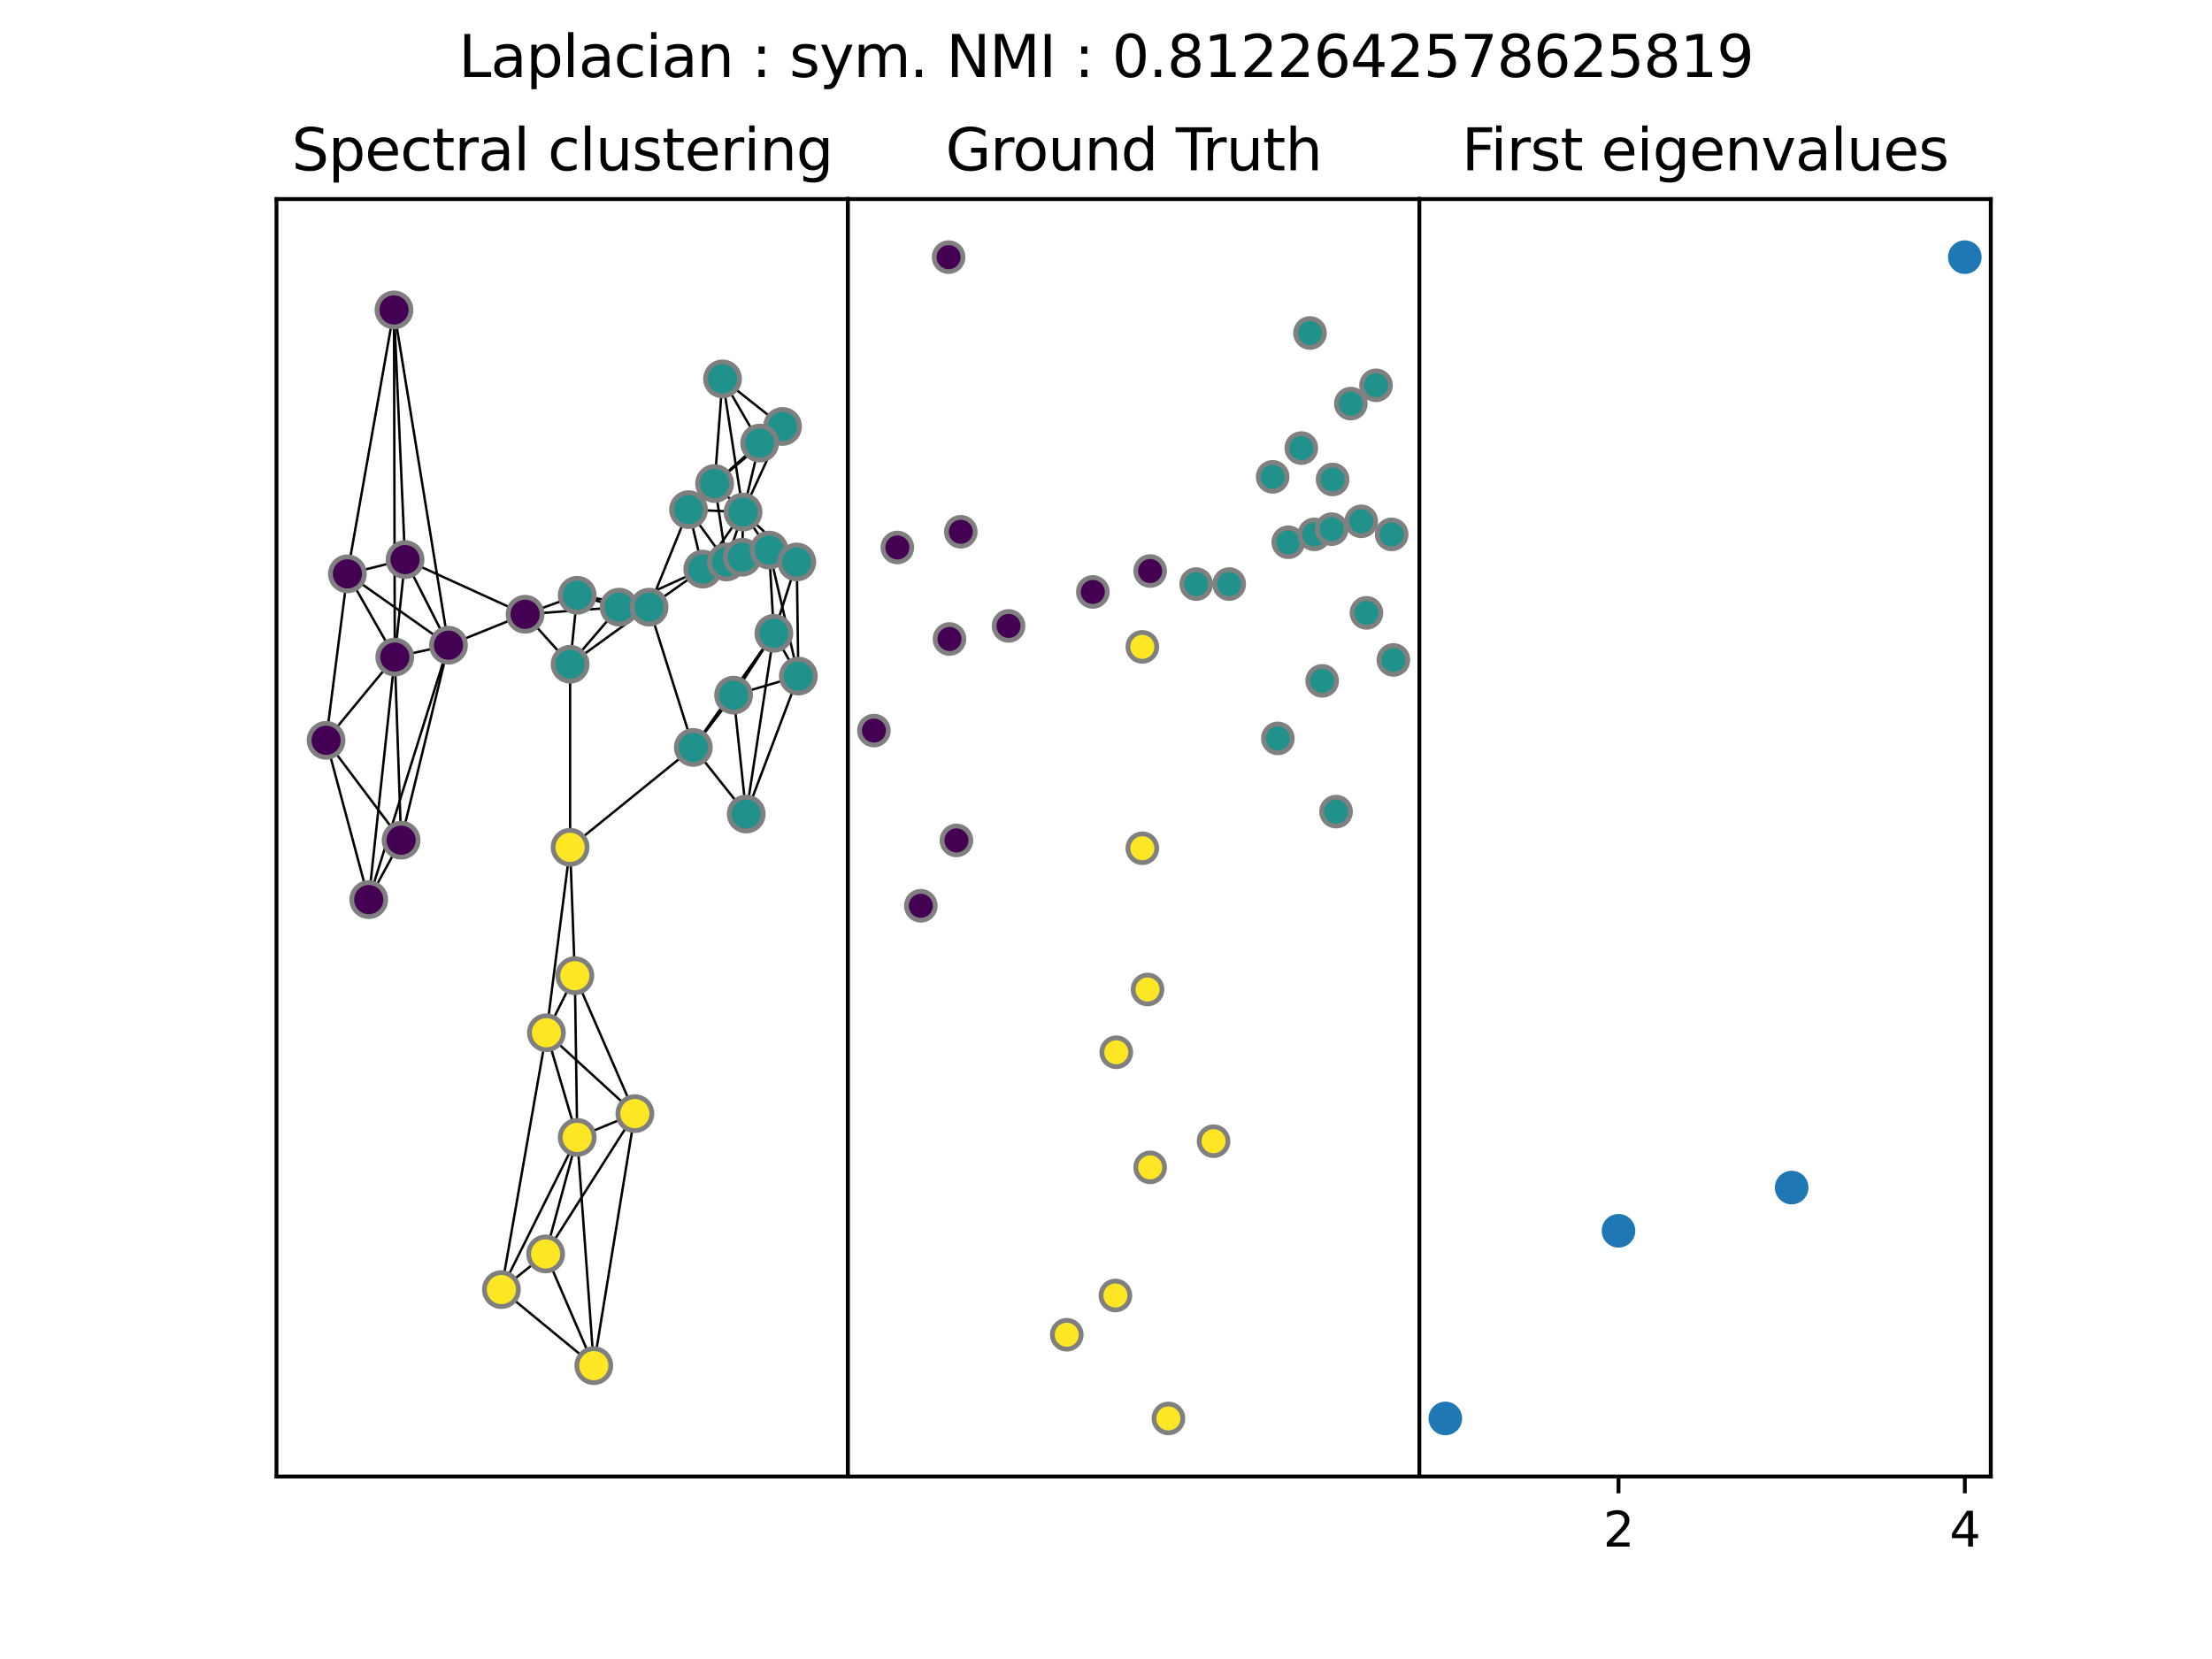 <?xml version="1.0" encoding="utf-8" standalone="no"?>
<!DOCTYPE svg PUBLIC "-//W3C//DTD SVG 1.1//EN"
  "http://www.w3.org/Graphics/SVG/1.1/DTD/svg11.dtd">
<svg xmlns:xlink="http://www.w3.org/1999/xlink" width="460.8pt" height="345.6pt" viewBox="0 0 460.8 345.6" xmlns="http://www.w3.org/2000/svg" version="1.1">
 <defs>
  <style type="text/css">*{stroke-linejoin: round; stroke-linecap: butt}</style>
 </defs>
 <g id="figure_1">
  <g id="patch_1">
   <path d="M 0 345.6 
L 460.8 345.6 
L 460.8 0 
L 0 0 
z
" style="fill: #ffffff"/>
  </g>
  <g id="axes_1">
   <g id="patch_2">
    <path d="M 57.6 307.584 
L 176.64 307.584 
L 176.64 41.472 
L 57.6 41.472 
z
" style="fill: #ffffff"/>
   </g>
   <g id="LineCollection_1">
    <path d="M 82.078 64.564 
L 72.372 119.546 
" clip-path="url(#pbd0b1076ad)" style="fill: none; stroke: #000000; stroke-width: 0.5"/>
    <path d="M 82.078 64.564 
L 93.43 134.406 
" clip-path="url(#pbd0b1076ad)" style="fill: none; stroke: #000000; stroke-width: 0.5"/>
    <path d="M 82.078 64.564 
L 84.381 116.574 
" clip-path="url(#pbd0b1076ad)" style="fill: none; stroke: #000000; stroke-width: 0.5"/>
    <path d="M 82.078 64.564 
L 82.243 136.883 
" clip-path="url(#pbd0b1076ad)" style="fill: none; stroke: #000000; stroke-width: 0.5"/>
    <path d="M 72.372 119.546 
L 93.43 134.406 
" clip-path="url(#pbd0b1076ad)" style="fill: none; stroke: #000000; stroke-width: 0.5"/>
    <path d="M 72.372 119.546 
L 84.381 116.574 
" clip-path="url(#pbd0b1076ad)" style="fill: none; stroke: #000000; stroke-width: 0.5"/>
    <path d="M 72.372 119.546 
L 67.93 154.219 
" clip-path="url(#pbd0b1076ad)" style="fill: none; stroke: #000000; stroke-width: 0.5"/>
    <path d="M 72.372 119.546 
L 82.243 136.883 
" clip-path="url(#pbd0b1076ad)" style="fill: none; stroke: #000000; stroke-width: 0.5"/>
    <path d="M 76.814 187.407 
L 93.43 134.406 
" clip-path="url(#pbd0b1076ad)" style="fill: none; stroke: #000000; stroke-width: 0.5"/>
    <path d="M 76.814 187.407 
L 83.559 175.023 
" clip-path="url(#pbd0b1076ad)" style="fill: none; stroke: #000000; stroke-width: 0.5"/>
    <path d="M 76.814 187.407 
L 67.93 154.219 
" clip-path="url(#pbd0b1076ad)" style="fill: none; stroke: #000000; stroke-width: 0.5"/>
    <path d="M 76.814 187.407 
L 82.243 136.883 
" clip-path="url(#pbd0b1076ad)" style="fill: none; stroke: #000000; stroke-width: 0.5"/>
    <path d="M 93.43 134.406 
L 84.381 116.574 
" clip-path="url(#pbd0b1076ad)" style="fill: none; stroke: #000000; stroke-width: 0.5"/>
    <path d="M 93.43 134.406 
L 83.559 175.023 
" clip-path="url(#pbd0b1076ad)" style="fill: none; stroke: #000000; stroke-width: 0.5"/>
    <path d="M 93.43 134.406 
L 82.243 136.883 
" clip-path="url(#pbd0b1076ad)" style="fill: none; stroke: #000000; stroke-width: 0.5"/>
    <path d="M 93.43 134.406 
L 109.388 127.967 
" clip-path="url(#pbd0b1076ad)" style="fill: none; stroke: #000000; stroke-width: 0.5"/>
    <path d="M 84.381 116.574 
L 82.243 136.883 
" clip-path="url(#pbd0b1076ad)" style="fill: none; stroke: #000000; stroke-width: 0.5"/>
    <path d="M 84.381 116.574 
L 109.388 127.967 
" clip-path="url(#pbd0b1076ad)" style="fill: none; stroke: #000000; stroke-width: 0.5"/>
    <path d="M 83.559 175.023 
L 67.93 154.219 
" clip-path="url(#pbd0b1076ad)" style="fill: none; stroke: #000000; stroke-width: 0.5"/>
    <path d="M 83.559 175.023 
L 82.243 136.883 
" clip-path="url(#pbd0b1076ad)" style="fill: none; stroke: #000000; stroke-width: 0.5"/>
    <path d="M 67.93 154.219 
L 82.243 136.883 
" clip-path="url(#pbd0b1076ad)" style="fill: none; stroke: #000000; stroke-width: 0.5"/>
    <path d="M 109.388 127.967 
L 120.246 124.004 
" clip-path="url(#pbd0b1076ad)" style="fill: none; stroke: #000000; stroke-width: 0.5"/>
    <path d="M 109.388 127.967 
L 128.965 126.481 
" clip-path="url(#pbd0b1076ad)" style="fill: none; stroke: #000000; stroke-width: 0.5"/>
    <path d="M 109.388 127.967 
L 118.765 138.369 
" clip-path="url(#pbd0b1076ad)" style="fill: none; stroke: #000000; stroke-width: 0.5"/>
    <path d="M 120.246 124.004 
L 128.965 126.481 
" clip-path="url(#pbd0b1076ad)" style="fill: none; stroke: #000000; stroke-width: 0.5"/>
    <path d="M 120.246 124.004 
L 135.217 126.481 
" clip-path="url(#pbd0b1076ad)" style="fill: none; stroke: #000000; stroke-width: 0.5"/>
    <path d="M 120.246 124.004 
L 118.765 138.369 
" clip-path="url(#pbd0b1076ad)" style="fill: none; stroke: #000000; stroke-width: 0.5"/>
    <path d="M 128.965 126.481 
L 135.217 126.481 
" clip-path="url(#pbd0b1076ad)" style="fill: none; stroke: #000000; stroke-width: 0.5"/>
    <path d="M 128.965 126.481 
L 146.404 118.556 
" clip-path="url(#pbd0b1076ad)" style="fill: none; stroke: #000000; stroke-width: 0.5"/>
    <path d="M 128.965 126.481 
L 118.765 138.369 
" clip-path="url(#pbd0b1076ad)" style="fill: none; stroke: #000000; stroke-width: 0.5"/>
    <path d="M 135.217 126.481 
L 143.442 106.172 
" clip-path="url(#pbd0b1076ad)" style="fill: none; stroke: #000000; stroke-width: 0.5"/>
    <path d="M 135.217 126.481 
L 144.43 155.705 
" clip-path="url(#pbd0b1076ad)" style="fill: none; stroke: #000000; stroke-width: 0.5"/>
    <path d="M 135.217 126.481 
L 146.404 118.556 
" clip-path="url(#pbd0b1076ad)" style="fill: none; stroke: #000000; stroke-width: 0.5"/>
    <path d="M 135.217 126.481 
L 118.765 138.369 
" clip-path="url(#pbd0b1076ad)" style="fill: none; stroke: #000000; stroke-width: 0.5"/>
    <path d="M 150.517 78.929 
L 163.02 88.836 
" clip-path="url(#pbd0b1076ad)" style="fill: none; stroke: #000000; stroke-width: 0.5"/>
    <path d="M 150.517 78.929 
L 158.249 92.303 
" clip-path="url(#pbd0b1076ad)" style="fill: none; stroke: #000000; stroke-width: 0.5"/>
    <path d="M 150.517 78.929 
L 154.794 106.668 
" clip-path="url(#pbd0b1076ad)" style="fill: none; stroke: #000000; stroke-width: 0.5"/>
    <path d="M 150.517 78.929 
L 148.871 100.724 
" clip-path="url(#pbd0b1076ad)" style="fill: none; stroke: #000000; stroke-width: 0.5"/>
    <path d="M 143.442 106.172 
L 146.404 118.556 
" clip-path="url(#pbd0b1076ad)" style="fill: none; stroke: #000000; stroke-width: 0.5"/>
    <path d="M 143.442 106.172 
L 154.794 106.668 
" clip-path="url(#pbd0b1076ad)" style="fill: none; stroke: #000000; stroke-width: 0.5"/>
    <path d="M 143.442 106.172 
L 148.871 100.724 
" clip-path="url(#pbd0b1076ad)" style="fill: none; stroke: #000000; stroke-width: 0.5"/>
    <path d="M 143.442 106.172 
L 151.339 117.07 
" clip-path="url(#pbd0b1076ad)" style="fill: none; stroke: #000000; stroke-width: 0.5"/>
    <path d="M 144.43 155.705 
L 155.452 169.575 
" clip-path="url(#pbd0b1076ad)" style="fill: none; stroke: #000000; stroke-width: 0.5"/>
    <path d="M 144.43 155.705 
L 152.82 144.808 
" clip-path="url(#pbd0b1076ad)" style="fill: none; stroke: #000000; stroke-width: 0.5"/>
    <path d="M 144.43 155.705 
L 161.21 131.929 
" clip-path="url(#pbd0b1076ad)" style="fill: none; stroke: #000000; stroke-width: 0.5"/>
    <path d="M 144.43 155.705 
L 118.765 176.509 
" clip-path="url(#pbd0b1076ad)" style="fill: none; stroke: #000000; stroke-width: 0.5"/>
    <path d="M 155.452 169.575 
L 166.31 140.845 
" clip-path="url(#pbd0b1076ad)" style="fill: none; stroke: #000000; stroke-width: 0.5"/>
    <path d="M 155.452 169.575 
L 152.82 144.808 
" clip-path="url(#pbd0b1076ad)" style="fill: none; stroke: #000000; stroke-width: 0.5"/>
    <path d="M 155.452 169.575 
L 161.21 131.929 
" clip-path="url(#pbd0b1076ad)" style="fill: none; stroke: #000000; stroke-width: 0.5"/>
    <path d="M 166.31 140.845 
L 152.82 144.808 
" clip-path="url(#pbd0b1076ad)" style="fill: none; stroke: #000000; stroke-width: 0.5"/>
    <path d="M 166.31 140.845 
L 161.21 131.929 
" clip-path="url(#pbd0b1076ad)" style="fill: none; stroke: #000000; stroke-width: 0.5"/>
    <path d="M 166.31 140.845 
L 160.223 114.593 
" clip-path="url(#pbd0b1076ad)" style="fill: none; stroke: #000000; stroke-width: 0.5"/>
    <path d="M 166.31 140.845 
L 165.981 117.07 
" clip-path="url(#pbd0b1076ad)" style="fill: none; stroke: #000000; stroke-width: 0.5"/>
    <path d="M 163.02 88.836 
L 158.249 92.303 
" clip-path="url(#pbd0b1076ad)" style="fill: none; stroke: #000000; stroke-width: 0.5"/>
    <path d="M 163.02 88.836 
L 154.794 106.668 
" clip-path="url(#pbd0b1076ad)" style="fill: none; stroke: #000000; stroke-width: 0.5"/>
    <path d="M 163.02 88.836 
L 148.871 100.724 
" clip-path="url(#pbd0b1076ad)" style="fill: none; stroke: #000000; stroke-width: 0.5"/>
    <path d="M 158.249 92.303 
L 154.794 106.668 
" clip-path="url(#pbd0b1076ad)" style="fill: none; stroke: #000000; stroke-width: 0.5"/>
    <path d="M 158.249 92.303 
L 148.871 100.724 
" clip-path="url(#pbd0b1076ad)" style="fill: none; stroke: #000000; stroke-width: 0.5"/>
    <path d="M 146.404 118.556 
L 154.794 106.668 
" clip-path="url(#pbd0b1076ad)" style="fill: none; stroke: #000000; stroke-width: 0.5"/>
    <path d="M 146.404 118.556 
L 151.339 117.07 
" clip-path="url(#pbd0b1076ad)" style="fill: none; stroke: #000000; stroke-width: 0.5"/>
    <path d="M 146.404 118.556 
L 154.629 116.079 
" clip-path="url(#pbd0b1076ad)" style="fill: none; stroke: #000000; stroke-width: 0.5"/>
    <path d="M 152.82 144.808 
L 161.21 131.929 
" clip-path="url(#pbd0b1076ad)" style="fill: none; stroke: #000000; stroke-width: 0.5"/>
    <path d="M 161.21 131.929 
L 160.223 114.593 
" clip-path="url(#pbd0b1076ad)" style="fill: none; stroke: #000000; stroke-width: 0.5"/>
    <path d="M 161.21 131.929 
L 165.981 117.07 
" clip-path="url(#pbd0b1076ad)" style="fill: none; stroke: #000000; stroke-width: 0.5"/>
    <path d="M 154.794 106.668 
L 148.871 100.724 
" clip-path="url(#pbd0b1076ad)" style="fill: none; stroke: #000000; stroke-width: 0.5"/>
    <path d="M 154.794 106.668 
L 151.339 117.07 
" clip-path="url(#pbd0b1076ad)" style="fill: none; stroke: #000000; stroke-width: 0.5"/>
    <path d="M 154.794 106.668 
L 154.629 116.079 
" clip-path="url(#pbd0b1076ad)" style="fill: none; stroke: #000000; stroke-width: 0.5"/>
    <path d="M 154.794 106.668 
L 160.223 114.593 
" clip-path="url(#pbd0b1076ad)" style="fill: none; stroke: #000000; stroke-width: 0.5"/>
    <path d="M 154.794 106.668 
L 165.981 117.07 
" clip-path="url(#pbd0b1076ad)" style="fill: none; stroke: #000000; stroke-width: 0.5"/>
    <path d="M 148.871 100.724 
L 151.339 117.07 
" clip-path="url(#pbd0b1076ad)" style="fill: none; stroke: #000000; stroke-width: 0.5"/>
    <path d="M 151.339 117.07 
L 154.629 116.079 
" clip-path="url(#pbd0b1076ad)" style="fill: none; stroke: #000000; stroke-width: 0.5"/>
    <path d="M 151.339 117.07 
L 160.223 114.593 
" clip-path="url(#pbd0b1076ad)" style="fill: none; stroke: #000000; stroke-width: 0.5"/>
    <path d="M 154.629 116.079 
L 160.223 114.593 
" clip-path="url(#pbd0b1076ad)" style="fill: none; stroke: #000000; stroke-width: 0.5"/>
    <path d="M 154.629 116.079 
L 165.981 117.07 
" clip-path="url(#pbd0b1076ad)" style="fill: none; stroke: #000000; stroke-width: 0.5"/>
    <path d="M 160.223 114.593 
L 165.981 117.07 
" clip-path="url(#pbd0b1076ad)" style="fill: none; stroke: #000000; stroke-width: 0.5"/>
    <path d="M 118.765 138.369 
L 118.765 176.509 
" clip-path="url(#pbd0b1076ad)" style="fill: none; stroke: #000000; stroke-width: 0.5"/>
    <path d="M 118.765 176.509 
L 119.752 203.257 
" clip-path="url(#pbd0b1076ad)" style="fill: none; stroke: #000000; stroke-width: 0.5"/>
    <path d="M 118.765 176.509 
L 113.83 215.145 
" clip-path="url(#pbd0b1076ad)" style="fill: none; stroke: #000000; stroke-width: 0.5"/>
    <path d="M 119.752 203.257 
L 113.83 215.145 
" clip-path="url(#pbd0b1076ad)" style="fill: none; stroke: #000000; stroke-width: 0.5"/>
    <path d="M 119.752 203.257 
L 132.255 231.986 
" clip-path="url(#pbd0b1076ad)" style="fill: none; stroke: #000000; stroke-width: 0.5"/>
    <path d="M 119.752 203.257 
L 120.246 236.94 
" clip-path="url(#pbd0b1076ad)" style="fill: none; stroke: #000000; stroke-width: 0.5"/>
    <path d="M 113.83 215.145 
L 104.452 268.641 
" clip-path="url(#pbd0b1076ad)" style="fill: none; stroke: #000000; stroke-width: 0.5"/>
    <path d="M 113.83 215.145 
L 132.255 231.986 
" clip-path="url(#pbd0b1076ad)" style="fill: none; stroke: #000000; stroke-width: 0.5"/>
    <path d="M 113.83 215.145 
L 120.246 236.94 
" clip-path="url(#pbd0b1076ad)" style="fill: none; stroke: #000000; stroke-width: 0.5"/>
    <path d="M 104.452 268.641 
L 123.701 284.492 
" clip-path="url(#pbd0b1076ad)" style="fill: none; stroke: #000000; stroke-width: 0.5"/>
    <path d="M 104.452 268.641 
L 120.246 236.94 
" clip-path="url(#pbd0b1076ad)" style="fill: none; stroke: #000000; stroke-width: 0.5"/>
    <path d="M 104.452 268.641 
L 113.665 261.211 
" clip-path="url(#pbd0b1076ad)" style="fill: none; stroke: #000000; stroke-width: 0.5"/>
    <path d="M 123.701 284.492 
L 132.255 231.986 
" clip-path="url(#pbd0b1076ad)" style="fill: none; stroke: #000000; stroke-width: 0.5"/>
    <path d="M 123.701 284.492 
L 120.246 236.94 
" clip-path="url(#pbd0b1076ad)" style="fill: none; stroke: #000000; stroke-width: 0.5"/>
    <path d="M 123.701 284.492 
L 113.665 261.211 
" clip-path="url(#pbd0b1076ad)" style="fill: none; stroke: #000000; stroke-width: 0.5"/>
    <path d="M 132.255 231.986 
L 120.246 236.94 
" clip-path="url(#pbd0b1076ad)" style="fill: none; stroke: #000000; stroke-width: 0.5"/>
    <path d="M 132.255 231.986 
L 113.665 261.211 
" clip-path="url(#pbd0b1076ad)" style="fill: none; stroke: #000000; stroke-width: 0.5"/>
    <path d="M 120.246 236.94 
L 113.665 261.211 
" clip-path="url(#pbd0b1076ad)" style="fill: none; stroke: #000000; stroke-width: 0.5"/>
   </g>
   <g id="matplotlib.axis_1">
    <g id="xtick_1"/>
    <g id="xtick_2"/>
    <g id="xtick_3"/>
   </g>
   <g id="matplotlib.axis_2">
    <g id="ytick_1"/>
    <g id="ytick_2"/>
    <g id="ytick_3"/>
    <g id="ytick_4"/>
    <g id="ytick_5"/>
    <g id="ytick_6"/>
    <g id="ytick_7"/>
    <g id="ytick_8"/>
    <g id="ytick_9"/>
   </g>
   <g id="PathCollection_1">
    <defs>
     <path id="C0_0_9ac98a0338" d="M 0 3.536 
C 0.938 3.536 1.837 3.163 2.5 2.5 
C 3.163 1.837 3.536 0.938 3.536 -0 
C 3.536 -0.938 3.163 -1.837 2.5 -2.5 
C 1.837 -3.163 0.938 -3.536 0 -3.536 
C -0.938 -3.536 -1.837 -3.163 -2.5 -2.5 
C -3.163 -1.837 -3.536 -0.938 -3.536 0 
C -3.536 0.938 -3.163 1.837 -2.5 2.5 
C -1.837 3.163 -0.938 3.536 0 3.536 
z
"/>
    </defs>
    <g clip-path="url(#pbd0b1076ad)">
     <use xlink:href="#C0_0_9ac98a0338" x="82.078" y="64.564" style="fill: #440154; stroke: #7f7f7f"/>
    </g>
    <g clip-path="url(#pbd0b1076ad)">
     <use xlink:href="#C0_0_9ac98a0338" x="72.372" y="119.546" style="fill: #440154; stroke: #7f7f7f"/>
    </g>
    <g clip-path="url(#pbd0b1076ad)">
     <use xlink:href="#C0_0_9ac98a0338" x="76.814" y="187.407" style="fill: #440154; stroke: #7f7f7f"/>
    </g>
    <g clip-path="url(#pbd0b1076ad)">
     <use xlink:href="#C0_0_9ac98a0338" x="93.43" y="134.406" style="fill: #440154; stroke: #7f7f7f"/>
    </g>
    <g clip-path="url(#pbd0b1076ad)">
     <use xlink:href="#C0_0_9ac98a0338" x="84.381" y="116.574" style="fill: #440154; stroke: #7f7f7f"/>
    </g>
    <g clip-path="url(#pbd0b1076ad)">
     <use xlink:href="#C0_0_9ac98a0338" x="83.559" y="175.023" style="fill: #440154; stroke: #7f7f7f"/>
    </g>
    <g clip-path="url(#pbd0b1076ad)">
     <use xlink:href="#C0_0_9ac98a0338" x="67.93" y="154.219" style="fill: #440154; stroke: #7f7f7f"/>
    </g>
    <g clip-path="url(#pbd0b1076ad)">
     <use xlink:href="#C0_0_9ac98a0338" x="82.243" y="136.883" style="fill: #440154; stroke: #7f7f7f"/>
    </g>
    <g clip-path="url(#pbd0b1076ad)">
     <use xlink:href="#C0_0_9ac98a0338" x="109.388" y="127.967" style="fill: #440154; stroke: #7f7f7f"/>
    </g>
    <g clip-path="url(#pbd0b1076ad)">
     <use xlink:href="#C0_0_9ac98a0338" x="120.246" y="124.004" style="fill: #21918c; stroke: #7f7f7f"/>
    </g>
    <g clip-path="url(#pbd0b1076ad)">
     <use xlink:href="#C0_0_9ac98a0338" x="128.965" y="126.481" style="fill: #21918c; stroke: #7f7f7f"/>
    </g>
    <g clip-path="url(#pbd0b1076ad)">
     <use xlink:href="#C0_0_9ac98a0338" x="135.217" y="126.481" style="fill: #21918c; stroke: #7f7f7f"/>
    </g>
    <g clip-path="url(#pbd0b1076ad)">
     <use xlink:href="#C0_0_9ac98a0338" x="150.517" y="78.929" style="fill: #21918c; stroke: #7f7f7f"/>
    </g>
    <g clip-path="url(#pbd0b1076ad)">
     <use xlink:href="#C0_0_9ac98a0338" x="143.442" y="106.172" style="fill: #21918c; stroke: #7f7f7f"/>
    </g>
    <g clip-path="url(#pbd0b1076ad)">
     <use xlink:href="#C0_0_9ac98a0338" x="144.43" y="155.705" style="fill: #21918c; stroke: #7f7f7f"/>
    </g>
    <g clip-path="url(#pbd0b1076ad)">
     <use xlink:href="#C0_0_9ac98a0338" x="155.452" y="169.575" style="fill: #21918c; stroke: #7f7f7f"/>
    </g>
    <g clip-path="url(#pbd0b1076ad)">
     <use xlink:href="#C0_0_9ac98a0338" x="166.31" y="140.845" style="fill: #21918c; stroke: #7f7f7f"/>
    </g>
    <g clip-path="url(#pbd0b1076ad)">
     <use xlink:href="#C0_0_9ac98a0338" x="163.02" y="88.836" style="fill: #21918c; stroke: #7f7f7f"/>
    </g>
    <g clip-path="url(#pbd0b1076ad)">
     <use xlink:href="#C0_0_9ac98a0338" x="158.249" y="92.303" style="fill: #21918c; stroke: #7f7f7f"/>
    </g>
    <g clip-path="url(#pbd0b1076ad)">
     <use xlink:href="#C0_0_9ac98a0338" x="146.404" y="118.556" style="fill: #21918c; stroke: #7f7f7f"/>
    </g>
    <g clip-path="url(#pbd0b1076ad)">
     <use xlink:href="#C0_0_9ac98a0338" x="152.82" y="144.808" style="fill: #21918c; stroke: #7f7f7f"/>
    </g>
    <g clip-path="url(#pbd0b1076ad)">
     <use xlink:href="#C0_0_9ac98a0338" x="161.21" y="131.929" style="fill: #21918c; stroke: #7f7f7f"/>
    </g>
    <g clip-path="url(#pbd0b1076ad)">
     <use xlink:href="#C0_0_9ac98a0338" x="154.794" y="106.668" style="fill: #21918c; stroke: #7f7f7f"/>
    </g>
    <g clip-path="url(#pbd0b1076ad)">
     <use xlink:href="#C0_0_9ac98a0338" x="148.871" y="100.724" style="fill: #21918c; stroke: #7f7f7f"/>
    </g>
    <g clip-path="url(#pbd0b1076ad)">
     <use xlink:href="#C0_0_9ac98a0338" x="151.339" y="117.07" style="fill: #21918c; stroke: #7f7f7f"/>
    </g>
    <g clip-path="url(#pbd0b1076ad)">
     <use xlink:href="#C0_0_9ac98a0338" x="154.629" y="116.079" style="fill: #21918c; stroke: #7f7f7f"/>
    </g>
    <g clip-path="url(#pbd0b1076ad)">
     <use xlink:href="#C0_0_9ac98a0338" x="160.223" y="114.593" style="fill: #21918c; stroke: #7f7f7f"/>
    </g>
    <g clip-path="url(#pbd0b1076ad)">
     <use xlink:href="#C0_0_9ac98a0338" x="165.981" y="117.07" style="fill: #21918c; stroke: #7f7f7f"/>
    </g>
    <g clip-path="url(#pbd0b1076ad)">
     <use xlink:href="#C0_0_9ac98a0338" x="118.765" y="138.369" style="fill: #21918c; stroke: #7f7f7f"/>
    </g>
    <g clip-path="url(#pbd0b1076ad)">
     <use xlink:href="#C0_0_9ac98a0338" x="118.765" y="176.509" style="fill: #fde725; stroke: #7f7f7f"/>
    </g>
    <g clip-path="url(#pbd0b1076ad)">
     <use xlink:href="#C0_0_9ac98a0338" x="119.752" y="203.257" style="fill: #fde725; stroke: #7f7f7f"/>
    </g>
    <g clip-path="url(#pbd0b1076ad)">
     <use xlink:href="#C0_0_9ac98a0338" x="113.83" y="215.145" style="fill: #fde725; stroke: #7f7f7f"/>
    </g>
    <g clip-path="url(#pbd0b1076ad)">
     <use xlink:href="#C0_0_9ac98a0338" x="104.452" y="268.641" style="fill: #fde725; stroke: #7f7f7f"/>
    </g>
    <g clip-path="url(#pbd0b1076ad)">
     <use xlink:href="#C0_0_9ac98a0338" x="123.701" y="284.492" style="fill: #fde725; stroke: #7f7f7f"/>
    </g>
    <g clip-path="url(#pbd0b1076ad)">
     <use xlink:href="#C0_0_9ac98a0338" x="132.255" y="231.986" style="fill: #fde725; stroke: #7f7f7f"/>
    </g>
    <g clip-path="url(#pbd0b1076ad)">
     <use xlink:href="#C0_0_9ac98a0338" x="120.246" y="236.94" style="fill: #fde725; stroke: #7f7f7f"/>
    </g>
    <g clip-path="url(#pbd0b1076ad)">
     <use xlink:href="#C0_0_9ac98a0338" x="113.665" y="261.211" style="fill: #fde725; stroke: #7f7f7f"/>
    </g>
   </g>
   <g id="patch_3">
    <path d="M 57.6 307.584 
L 57.6 41.472 
" style="fill: none; stroke: #000000; stroke-width: 0.8; stroke-linejoin: miter; stroke-linecap: square"/>
   </g>
   <g id="patch_4">
    <path d="M 176.64 307.584 
L 176.64 41.472 
" style="fill: none; stroke: #000000; stroke-width: 0.8; stroke-linejoin: miter; stroke-linecap: square"/>
   </g>
   <g id="patch_5">
    <path d="M 57.6 307.584 
L 176.64 307.584 
" style="fill: none; stroke: #000000; stroke-width: 0.8; stroke-linejoin: miter; stroke-linecap: square"/>
   </g>
   <g id="patch_6">
    <path d="M 57.6 41.472 
L 176.64 41.472 
" style="fill: none; stroke: #000000; stroke-width: 0.8; stroke-linejoin: miter; stroke-linecap: square"/>
   </g>
   <g id="text_1">
    <!-- Spectral clustering -->
    <g transform="translate(60.758 35.472) scale(0.12 -0.12)">
     <defs>
      <path id="DejaVuSans-53" d="M 3425 4513 
L 3425 3897 
Q 3066 4069 2747 4153 
Q 2428 4238 2131 4238 
Q 1616 4238 1336 4038 
Q 1056 3838 1056 3469 
Q 1056 3159 1242 3001 
Q 1428 2844 1947 2747 
L 2328 2669 
Q 3034 2534 3370 2195 
Q 3706 1856 3706 1288 
Q 3706 609 3251 259 
Q 2797 -91 1919 -91 
Q 1588 -91 1214 -16 
Q 841 59 441 206 
L 441 856 
Q 825 641 1194 531 
Q 1563 422 1919 422 
Q 2459 422 2753 634 
Q 3047 847 3047 1241 
Q 3047 1584 2836 1778 
Q 2625 1972 2144 2069 
L 1759 2144 
Q 1053 2284 737 2584 
Q 422 2884 422 3419 
Q 422 4038 858 4394 
Q 1294 4750 2059 4750 
Q 2388 4750 2728 4690 
Q 3069 4631 3425 4513 
z
" transform="scale(0.016)"/>
      <path id="DejaVuSans-70" d="M 1159 525 
L 1159 -1331 
L 581 -1331 
L 581 3500 
L 1159 3500 
L 1159 2969 
Q 1341 3281 1617 3432 
Q 1894 3584 2278 3584 
Q 2916 3584 3314 3078 
Q 3713 2572 3713 1747 
Q 3713 922 3314 415 
Q 2916 -91 2278 -91 
Q 1894 -91 1617 61 
Q 1341 213 1159 525 
z
M 3116 1747 
Q 3116 2381 2855 2742 
Q 2594 3103 2138 3103 
Q 1681 3103 1420 2742 
Q 1159 2381 1159 1747 
Q 1159 1113 1420 752 
Q 1681 391 2138 391 
Q 2594 391 2855 752 
Q 3116 1113 3116 1747 
z
" transform="scale(0.016)"/>
      <path id="DejaVuSans-65" d="M 3597 1894 
L 3597 1613 
L 953 1613 
Q 991 1019 1311 708 
Q 1631 397 2203 397 
Q 2534 397 2845 478 
Q 3156 559 3463 722 
L 3463 178 
Q 3153 47 2828 -22 
Q 2503 -91 2169 -91 
Q 1331 -91 842 396 
Q 353 884 353 1716 
Q 353 2575 817 3079 
Q 1281 3584 2069 3584 
Q 2775 3584 3186 3129 
Q 3597 2675 3597 1894 
z
M 3022 2063 
Q 3016 2534 2758 2815 
Q 2500 3097 2075 3097 
Q 1594 3097 1305 2825 
Q 1016 2553 972 2059 
L 3022 2063 
z
" transform="scale(0.016)"/>
      <path id="DejaVuSans-63" d="M 3122 3366 
L 3122 2828 
Q 2878 2963 2633 3030 
Q 2388 3097 2138 3097 
Q 1578 3097 1268 2742 
Q 959 2388 959 1747 
Q 959 1106 1268 751 
Q 1578 397 2138 397 
Q 2388 397 2633 464 
Q 2878 531 3122 666 
L 3122 134 
Q 2881 22 2623 -34 
Q 2366 -91 2075 -91 
Q 1284 -91 818 406 
Q 353 903 353 1747 
Q 353 2603 823 3093 
Q 1294 3584 2113 3584 
Q 2378 3584 2631 3529 
Q 2884 3475 3122 3366 
z
" transform="scale(0.016)"/>
      <path id="DejaVuSans-74" d="M 1172 4494 
L 1172 3500 
L 2356 3500 
L 2356 3053 
L 1172 3053 
L 1172 1153 
Q 1172 725 1289 603 
Q 1406 481 1766 481 
L 2356 481 
L 2356 0 
L 1766 0 
Q 1100 0 847 248 
Q 594 497 594 1153 
L 594 3053 
L 172 3053 
L 172 3500 
L 594 3500 
L 594 4494 
L 1172 4494 
z
" transform="scale(0.016)"/>
      <path id="DejaVuSans-72" d="M 2631 2963 
Q 2534 3019 2420 3045 
Q 2306 3072 2169 3072 
Q 1681 3072 1420 2755 
Q 1159 2438 1159 1844 
L 1159 0 
L 581 0 
L 581 3500 
L 1159 3500 
L 1159 2956 
Q 1341 3275 1631 3429 
Q 1922 3584 2338 3584 
Q 2397 3584 2469 3576 
Q 2541 3569 2628 3553 
L 2631 2963 
z
" transform="scale(0.016)"/>
      <path id="DejaVuSans-61" d="M 2194 1759 
Q 1497 1759 1228 1600 
Q 959 1441 959 1056 
Q 959 750 1161 570 
Q 1363 391 1709 391 
Q 2188 391 2477 730 
Q 2766 1069 2766 1631 
L 2766 1759 
L 2194 1759 
z
M 3341 1997 
L 3341 0 
L 2766 0 
L 2766 531 
Q 2569 213 2275 61 
Q 1981 -91 1556 -91 
Q 1019 -91 701 211 
Q 384 513 384 1019 
Q 384 1609 779 1909 
Q 1175 2209 1959 2209 
L 2766 2209 
L 2766 2266 
Q 2766 2663 2505 2880 
Q 2244 3097 1772 3097 
Q 1472 3097 1187 3025 
Q 903 2953 641 2809 
L 641 3341 
Q 956 3463 1253 3523 
Q 1550 3584 1831 3584 
Q 2591 3584 2966 3190 
Q 3341 2797 3341 1997 
z
" transform="scale(0.016)"/>
      <path id="DejaVuSans-6c" d="M 603 4863 
L 1178 4863 
L 1178 0 
L 603 0 
L 603 4863 
z
" transform="scale(0.016)"/>
      <path id="DejaVuSans-20" transform="scale(0.016)"/>
      <path id="DejaVuSans-75" d="M 544 1381 
L 544 3500 
L 1119 3500 
L 1119 1403 
Q 1119 906 1312 657 
Q 1506 409 1894 409 
Q 2359 409 2629 706 
Q 2900 1003 2900 1516 
L 2900 3500 
L 3475 3500 
L 3475 0 
L 2900 0 
L 2900 538 
Q 2691 219 2414 64 
Q 2138 -91 1772 -91 
Q 1169 -91 856 284 
Q 544 659 544 1381 
z
M 1991 3584 
L 1991 3584 
z
" transform="scale(0.016)"/>
      <path id="DejaVuSans-73" d="M 2834 3397 
L 2834 2853 
Q 2591 2978 2328 3040 
Q 2066 3103 1784 3103 
Q 1356 3103 1142 2972 
Q 928 2841 928 2578 
Q 928 2378 1081 2264 
Q 1234 2150 1697 2047 
L 1894 2003 
Q 2506 1872 2764 1633 
Q 3022 1394 3022 966 
Q 3022 478 2636 193 
Q 2250 -91 1575 -91 
Q 1294 -91 989 -36 
Q 684 19 347 128 
L 347 722 
Q 666 556 975 473 
Q 1284 391 1588 391 
Q 1994 391 2212 530 
Q 2431 669 2431 922 
Q 2431 1156 2273 1281 
Q 2116 1406 1581 1522 
L 1381 1569 
Q 847 1681 609 1914 
Q 372 2147 372 2553 
Q 372 3047 722 3315 
Q 1072 3584 1716 3584 
Q 2034 3584 2315 3537 
Q 2597 3491 2834 3397 
z
" transform="scale(0.016)"/>
      <path id="DejaVuSans-69" d="M 603 3500 
L 1178 3500 
L 1178 0 
L 603 0 
L 603 3500 
z
M 603 4863 
L 1178 4863 
L 1178 4134 
L 603 4134 
L 603 4863 
z
" transform="scale(0.016)"/>
      <path id="DejaVuSans-6e" d="M 3513 2113 
L 3513 0 
L 2938 0 
L 2938 2094 
Q 2938 2591 2744 2837 
Q 2550 3084 2163 3084 
Q 1697 3084 1428 2787 
Q 1159 2491 1159 1978 
L 1159 0 
L 581 0 
L 581 3500 
L 1159 3500 
L 1159 2956 
Q 1366 3272 1645 3428 
Q 1925 3584 2291 3584 
Q 2894 3584 3203 3211 
Q 3513 2838 3513 2113 
z
" transform="scale(0.016)"/>
      <path id="DejaVuSans-67" d="M 2906 1791 
Q 2906 2416 2648 2759 
Q 2391 3103 1925 3103 
Q 1463 3103 1205 2759 
Q 947 2416 947 1791 
Q 947 1169 1205 825 
Q 1463 481 1925 481 
Q 2391 481 2648 825 
Q 2906 1169 2906 1791 
z
M 3481 434 
Q 3481 -459 3084 -895 
Q 2688 -1331 1869 -1331 
Q 1566 -1331 1297 -1286 
Q 1028 -1241 775 -1147 
L 775 -588 
Q 1028 -725 1275 -790 
Q 1522 -856 1778 -856 
Q 2344 -856 2625 -561 
Q 2906 -266 2906 331 
L 2906 616 
Q 2728 306 2450 153 
Q 2172 0 1784 0 
Q 1141 0 747 490 
Q 353 981 353 1791 
Q 353 2603 747 3093 
Q 1141 3584 1784 3584 
Q 2172 3584 2450 3431 
Q 2728 3278 2906 2969 
L 2906 3500 
L 3481 3500 
L 3481 434 
z
" transform="scale(0.016)"/>
     </defs>
     <use xlink:href="#DejaVuSans-53"/>
     <use xlink:href="#DejaVuSans-70" x="63.477"/>
     <use xlink:href="#DejaVuSans-65" x="126.953"/>
     <use xlink:href="#DejaVuSans-63" x="188.477"/>
     <use xlink:href="#DejaVuSans-74" x="243.457"/>
     <use xlink:href="#DejaVuSans-72" x="282.666"/>
     <use xlink:href="#DejaVuSans-61" x="323.779"/>
     <use xlink:href="#DejaVuSans-6c" x="385.059"/>
     <use xlink:href="#DejaVuSans-20" x="412.842"/>
     <use xlink:href="#DejaVuSans-63" x="444.629"/>
     <use xlink:href="#DejaVuSans-6c" x="499.609"/>
     <use xlink:href="#DejaVuSans-75" x="527.393"/>
     <use xlink:href="#DejaVuSans-73" x="590.771"/>
     <use xlink:href="#DejaVuSans-74" x="642.871"/>
     <use xlink:href="#DejaVuSans-65" x="682.08"/>
     <use xlink:href="#DejaVuSans-72" x="743.604"/>
     <use xlink:href="#DejaVuSans-69" x="784.717"/>
     <use xlink:href="#DejaVuSans-6e" x="812.5"/>
     <use xlink:href="#DejaVuSans-67" x="875.879"/>
    </g>
   </g>
  </g>
  <g id="axes_2">
   <g id="patch_7">
    <path d="M 176.64 307.584 
L 295.68 307.584 
L 295.68 41.472 
L 176.64 41.472 
z
" style="fill: #ffffff"/>
   </g>
   <g id="PathCollection_2">
    <defs>
     <path id="C1_0_4a97688ffb" d="M 0 3 
C 0.796 3 1.559 2.684 2.121 2.121 
C 2.684 1.559 3 0.796 3 -0 
C 3 -0.796 2.684 -1.559 2.121 -2.121 
C 1.559 -2.684 0.796 -3 0 -3 
C -0.796 -3 -1.559 -2.684 -2.121 -2.121 
C -2.684 -1.559 -3 -0.796 -3 0 
C -3 0.796 -2.684 1.559 -2.121 2.121 
C -1.559 2.684 -0.796 3 0 3 
z
"/>
    </defs>
    <g clip-path="url(#pf75facad70)">
     <use xlink:href="#C1_0_4a97688ffb" x="197.614" y="53.568" style="fill: #440154; stroke: #808080"/>
    </g>
    <g clip-path="url(#pf75facad70)">
     <use xlink:href="#C1_0_4a97688ffb" x="186.937" y="114.048" style="fill: #440154; stroke: #808080"/>
    </g>
    <g clip-path="url(#pf75facad70)">
     <use xlink:href="#C1_0_4a97688ffb" x="191.823" y="188.694" style="fill: #440154; stroke: #808080"/>
    </g>
    <g clip-path="url(#pf75facad70)">
     <use xlink:href="#C1_0_4a97688ffb" x="210.101" y="130.394" style="fill: #440154; stroke: #808080"/>
    </g>
    <g clip-path="url(#pf75facad70)">
     <use xlink:href="#C1_0_4a97688ffb" x="200.148" y="110.779" style="fill: #440154; stroke: #808080"/>
    </g>
    <g clip-path="url(#pf75facad70)">
     <use xlink:href="#C1_0_4a97688ffb" x="199.243" y="175.073" style="fill: #440154; stroke: #808080"/>
    </g>
    <g clip-path="url(#pf75facad70)">
     <use xlink:href="#C1_0_4a97688ffb" x="182.051" y="152.189" style="fill: #440154; stroke: #808080"/>
    </g>
    <g clip-path="url(#pf75facad70)">
     <use xlink:href="#C1_0_4a97688ffb" x="197.795" y="133.118" style="fill: #440154; stroke: #808080"/>
    </g>
    <g clip-path="url(#pf75facad70)">
     <use xlink:href="#C1_0_4a97688ffb" x="227.655" y="123.311" style="fill: #440154; stroke: #808080"/>
    </g>
    <g clip-path="url(#pf75facad70)">
     <use xlink:href="#C1_0_4a97688ffb" x="239.598" y="118.952" style="fill: #440154; stroke: #808080"/>
    </g>
    <g clip-path="url(#pf75facad70)">
     <use xlink:href="#C1_0_4a97688ffb" x="249.19" y="121.676" style="fill: #21918c; stroke: #808080"/>
    </g>
    <g clip-path="url(#pf75facad70)">
     <use xlink:href="#C1_0_4a97688ffb" x="256.066" y="121.676" style="fill: #21918c; stroke: #808080"/>
    </g>
    <g clip-path="url(#pf75facad70)">
     <use xlink:href="#C1_0_4a97688ffb" x="272.896" y="69.369" style="fill: #21918c; stroke: #808080"/>
    </g>
    <g clip-path="url(#pf75facad70)">
     <use xlink:href="#C1_0_4a97688ffb" x="265.115" y="99.337" style="fill: #21918c; stroke: #808080"/>
    </g>
    <g clip-path="url(#pf75facad70)">
     <use xlink:href="#C1_0_4a97688ffb" x="266.2" y="153.823" style="fill: #21918c; stroke: #808080"/>
    </g>
    <g clip-path="url(#pf75facad70)">
     <use xlink:href="#C1_0_4a97688ffb" x="278.325" y="169.079" style="fill: #21918c; stroke: #808080"/>
    </g>
    <g clip-path="url(#pf75facad70)">
     <use xlink:href="#C1_0_4a97688ffb" x="290.269" y="137.477" style="fill: #21918c; stroke: #808080"/>
    </g>
    <g clip-path="url(#pf75facad70)">
     <use xlink:href="#C1_0_4a97688ffb" x="286.65" y="80.266" style="fill: #21918c; stroke: #808080"/>
    </g>
    <g clip-path="url(#pf75facad70)">
     <use xlink:href="#C1_0_4a97688ffb" x="281.402" y="84.08" style="fill: #21918c; stroke: #808080"/>
    </g>
    <g clip-path="url(#pf75facad70)">
     <use xlink:href="#C1_0_4a97688ffb" x="268.372" y="112.958" style="fill: #21918c; stroke: #808080"/>
    </g>
    <g clip-path="url(#pf75facad70)">
     <use xlink:href="#C1_0_4a97688ffb" x="275.43" y="141.836" style="fill: #21918c; stroke: #808080"/>
    </g>
    <g clip-path="url(#pf75facad70)">
     <use xlink:href="#C1_0_4a97688ffb" x="284.659" y="127.67" style="fill: #21918c; stroke: #808080"/>
    </g>
    <g clip-path="url(#pf75facad70)">
     <use xlink:href="#C1_0_4a97688ffb" x="277.601" y="99.882" style="fill: #21918c; stroke: #808080"/>
    </g>
    <g clip-path="url(#pf75facad70)">
     <use xlink:href="#C1_0_4a97688ffb" x="271.087" y="93.343" style="fill: #21918c; stroke: #808080"/>
    </g>
    <g clip-path="url(#pf75facad70)">
     <use xlink:href="#C1_0_4a97688ffb" x="273.801" y="111.324" style="fill: #21918c; stroke: #808080"/>
    </g>
    <g clip-path="url(#pf75facad70)">
     <use xlink:href="#C1_0_4a97688ffb" x="277.42" y="110.234" style="fill: #21918c; stroke: #808080"/>
    </g>
    <g clip-path="url(#pf75facad70)">
     <use xlink:href="#C1_0_4a97688ffb" x="283.573" y="108.599" style="fill: #21918c; stroke: #808080"/>
    </g>
    <g clip-path="url(#pf75facad70)">
     <use xlink:href="#C1_0_4a97688ffb" x="289.907" y="111.324" style="fill: #21918c; stroke: #808080"/>
    </g>
    <g clip-path="url(#pf75facad70)">
     <use xlink:href="#C1_0_4a97688ffb" x="237.97" y="134.753" style="fill: #fde725; stroke: #808080"/>
    </g>
    <g clip-path="url(#pf75facad70)">
     <use xlink:href="#C1_0_4a97688ffb" x="237.97" y="176.707" style="fill: #fde725; stroke: #808080"/>
    </g>
    <g clip-path="url(#pf75facad70)">
     <use xlink:href="#C1_0_4a97688ffb" x="239.055" y="206.13" style="fill: #fde725; stroke: #808080"/>
    </g>
    <g clip-path="url(#pf75facad70)">
     <use xlink:href="#C1_0_4a97688ffb" x="232.541" y="219.207" style="fill: #fde725; stroke: #808080"/>
    </g>
    <g clip-path="url(#pf75facad70)">
     <use xlink:href="#C1_0_4a97688ffb" x="222.226" y="278.052" style="fill: #fde725; stroke: #808080"/>
    </g>
    <g clip-path="url(#pf75facad70)">
     <use xlink:href="#C1_0_4a97688ffb" x="243.399" y="295.488" style="fill: #fde725; stroke: #808080"/>
    </g>
    <g clip-path="url(#pf75facad70)">
     <use xlink:href="#C1_0_4a97688ffb" x="252.809" y="237.732" style="fill: #fde725; stroke: #808080"/>
    </g>
    <g clip-path="url(#pf75facad70)">
     <use xlink:href="#C1_0_4a97688ffb" x="239.598" y="243.181" style="fill: #fde725; stroke: #808080"/>
    </g>
    <g clip-path="url(#pf75facad70)">
     <use xlink:href="#C1_0_4a97688ffb" x="232.36" y="269.879" style="fill: #fde725; stroke: #808080"/>
    </g>
   </g>
   <g id="matplotlib.axis_3">
    <g id="xtick_4"/>
    <g id="xtick_5"/>
    <g id="xtick_6"/>
   </g>
   <g id="matplotlib.axis_4">
    <g id="ytick_10"/>
    <g id="ytick_11"/>
    <g id="ytick_12"/>
    <g id="ytick_13"/>
    <g id="ytick_14"/>
    <g id="ytick_15"/>
    <g id="ytick_16"/>
    <g id="ytick_17"/>
   </g>
   <g id="patch_8">
    <path d="M 176.64 307.584 
L 176.64 41.472 
" style="fill: none; stroke: #000000; stroke-width: 0.8; stroke-linejoin: miter; stroke-linecap: square"/>
   </g>
   <g id="patch_9">
    <path d="M 295.68 307.584 
L 295.68 41.472 
" style="fill: none; stroke: #000000; stroke-width: 0.8; stroke-linejoin: miter; stroke-linecap: square"/>
   </g>
   <g id="patch_10">
    <path d="M 176.64 307.584 
L 295.68 307.584 
" style="fill: none; stroke: #000000; stroke-width: 0.8; stroke-linejoin: miter; stroke-linecap: square"/>
   </g>
   <g id="patch_11">
    <path d="M 176.64 41.472 
L 295.68 41.472 
" style="fill: none; stroke: #000000; stroke-width: 0.8; stroke-linejoin: miter; stroke-linecap: square"/>
   </g>
   <g id="text_2">
    <!-- Ground Truth -->
    <g transform="translate(196.984 35.472) scale(0.12 -0.12)">
     <defs>
      <path id="DejaVuSans-47" d="M 3809 666 
L 3809 1919 
L 2778 1919 
L 2778 2438 
L 4434 2438 
L 4434 434 
Q 4069 175 3628 42 
Q 3188 -91 2688 -91 
Q 1594 -91 976 548 
Q 359 1188 359 2328 
Q 359 3472 976 4111 
Q 1594 4750 2688 4750 
Q 3144 4750 3555 4637 
Q 3966 4525 4313 4306 
L 4313 3634 
Q 3963 3931 3569 4081 
Q 3175 4231 2741 4231 
Q 1884 4231 1454 3753 
Q 1025 3275 1025 2328 
Q 1025 1384 1454 906 
Q 1884 428 2741 428 
Q 3075 428 3337 486 
Q 3600 544 3809 666 
z
" transform="scale(0.016)"/>
      <path id="DejaVuSans-6f" d="M 1959 3097 
Q 1497 3097 1228 2736 
Q 959 2375 959 1747 
Q 959 1119 1226 758 
Q 1494 397 1959 397 
Q 2419 397 2687 759 
Q 2956 1122 2956 1747 
Q 2956 2369 2687 2733 
Q 2419 3097 1959 3097 
z
M 1959 3584 
Q 2709 3584 3137 3096 
Q 3566 2609 3566 1747 
Q 3566 888 3137 398 
Q 2709 -91 1959 -91 
Q 1206 -91 779 398 
Q 353 888 353 1747 
Q 353 2609 779 3096 
Q 1206 3584 1959 3584 
z
" transform="scale(0.016)"/>
      <path id="DejaVuSans-64" d="M 2906 2969 
L 2906 4863 
L 3481 4863 
L 3481 0 
L 2906 0 
L 2906 525 
Q 2725 213 2448 61 
Q 2172 -91 1784 -91 
Q 1150 -91 751 415 
Q 353 922 353 1747 
Q 353 2572 751 3078 
Q 1150 3584 1784 3584 
Q 2172 3584 2448 3432 
Q 2725 3281 2906 2969 
z
M 947 1747 
Q 947 1113 1208 752 
Q 1469 391 1925 391 
Q 2381 391 2643 752 
Q 2906 1113 2906 1747 
Q 2906 2381 2643 2742 
Q 2381 3103 1925 3103 
Q 1469 3103 1208 2742 
Q 947 2381 947 1747 
z
" transform="scale(0.016)"/>
      <path id="DejaVuSans-54" d="M -19 4666 
L 3928 4666 
L 3928 4134 
L 2272 4134 
L 2272 0 
L 1638 0 
L 1638 4134 
L -19 4134 
L -19 4666 
z
" transform="scale(0.016)"/>
      <path id="DejaVuSans-68" d="M 3513 2113 
L 3513 0 
L 2938 0 
L 2938 2094 
Q 2938 2591 2744 2837 
Q 2550 3084 2163 3084 
Q 1697 3084 1428 2787 
Q 1159 2491 1159 1978 
L 1159 0 
L 581 0 
L 581 4863 
L 1159 4863 
L 1159 2956 
Q 1366 3272 1645 3428 
Q 1925 3584 2291 3584 
Q 2894 3584 3203 3211 
Q 3513 2838 3513 2113 
z
" transform="scale(0.016)"/>
     </defs>
     <use xlink:href="#DejaVuSans-47"/>
     <use xlink:href="#DejaVuSans-72" x="77.49"/>
     <use xlink:href="#DejaVuSans-6f" x="116.354"/>
     <use xlink:href="#DejaVuSans-75" x="177.535"/>
     <use xlink:href="#DejaVuSans-6e" x="240.914"/>
     <use xlink:href="#DejaVuSans-64" x="304.293"/>
     <use xlink:href="#DejaVuSans-20" x="367.77"/>
     <use xlink:href="#DejaVuSans-54" x="399.557"/>
     <use xlink:href="#DejaVuSans-72" x="445.891"/>
     <use xlink:href="#DejaVuSans-75" x="487.004"/>
     <use xlink:href="#DejaVuSans-74" x="550.383"/>
     <use xlink:href="#DejaVuSans-68" x="589.592"/>
    </g>
   </g>
  </g>
  <g id="axes_3">
   <g id="patch_12">
    <path d="M 295.68 307.584 
L 414.72 307.584 
L 414.72 41.472 
L 295.68 41.472 
z
" style="fill: #ffffff"/>
   </g>
   <g id="PathCollection_3">
    <defs>
     <path id="m0bfac43dc3" d="M 0 3 
C 0.796 3 1.559 2.684 2.121 2.121 
C 2.684 1.559 3 0.796 3 0 
C 3 -0.796 2.684 -1.559 2.121 -2.121 
C 1.559 -2.684 0.796 -3 0 -3 
C -0.796 -3 -1.559 -2.684 -2.121 -2.121 
C -2.684 -1.559 -3 -0.796 -3 0 
C -3 0.796 -2.684 1.559 -2.121 2.121 
C -1.559 2.684 -0.796 3 0 3 
z
" style="stroke: #1f77b4"/>
    </defs>
    <g clip-path="url(#p57674fef01)">
     <use xlink:href="#m0bfac43dc3" x="301.091" y="295.488" style="fill: #1f77b4; stroke: #1f77b4"/>
     <use xlink:href="#m0bfac43dc3" x="337.164" y="256.394" style="fill: #1f77b4; stroke: #1f77b4"/>
     <use xlink:href="#m0bfac43dc3" x="373.236" y="247.395" style="fill: #1f77b4; stroke: #1f77b4"/>
     <use xlink:href="#m0bfac43dc3" x="409.309" y="53.568" style="fill: #1f77b4; stroke: #1f77b4"/>
    </g>
   </g>
   <g id="matplotlib.axis_5">
    <g id="xtick_7">
     <g id="line2d_1">
      <defs>
       <path id="m85b922258f" d="M 0 0 
L 0 3.5 
" style="stroke: #000000; stroke-width: 0.8"/>
      </defs>
      <g>
       <use xlink:href="#m85b922258f" x="337.164" y="307.584" style="stroke: #000000; stroke-width: 0.8"/>
      </g>
     </g>
     <g id="text_3">
      <!-- 2 -->
      <g transform="translate(333.982 322.182) scale(0.1 -0.1)">
       <defs>
        <path id="DejaVuSans-32" d="M 1228 531 
L 3431 531 
L 3431 0 
L 469 0 
L 469 531 
Q 828 903 1448 1529 
Q 2069 2156 2228 2338 
Q 2531 2678 2651 2914 
Q 2772 3150 2772 3378 
Q 2772 3750 2511 3984 
Q 2250 4219 1831 4219 
Q 1534 4219 1204 4116 
Q 875 4013 500 3803 
L 500 4441 
Q 881 4594 1212 4672 
Q 1544 4750 1819 4750 
Q 2544 4750 2975 4387 
Q 3406 4025 3406 3419 
Q 3406 3131 3298 2873 
Q 3191 2616 2906 2266 
Q 2828 2175 2409 1742 
Q 1991 1309 1228 531 
z
" transform="scale(0.016)"/>
       </defs>
       <use xlink:href="#DejaVuSans-32"/>
      </g>
     </g>
    </g>
    <g id="xtick_8">
     <g id="line2d_2">
      <g>
       <use xlink:href="#m85b922258f" x="409.309" y="307.584" style="stroke: #000000; stroke-width: 0.8"/>
      </g>
     </g>
     <g id="text_4">
      <!-- 4 -->
      <g transform="translate(406.128 322.182) scale(0.1 -0.1)">
       <defs>
        <path id="DejaVuSans-34" d="M 2419 4116 
L 825 1625 
L 2419 1625 
L 2419 4116 
z
M 2253 4666 
L 3047 4666 
L 3047 1625 
L 3713 1625 
L 3713 1100 
L 3047 1100 
L 3047 0 
L 2419 0 
L 2419 1100 
L 313 1100 
L 313 1709 
L 2253 4666 
z
" transform="scale(0.016)"/>
       </defs>
       <use xlink:href="#DejaVuSans-34"/>
      </g>
     </g>
    </g>
   </g>
   <g id="patch_13">
    <path d="M 295.68 307.584 
L 295.68 41.472 
" style="fill: none; stroke: #000000; stroke-width: 0.8; stroke-linejoin: miter; stroke-linecap: square"/>
   </g>
   <g id="patch_14">
    <path d="M 414.72 307.584 
L 414.72 41.472 
" style="fill: none; stroke: #000000; stroke-width: 0.8; stroke-linejoin: miter; stroke-linecap: square"/>
   </g>
   <g id="patch_15">
    <path d="M 295.68 307.584 
L 414.72 307.584 
" style="fill: none; stroke: #000000; stroke-width: 0.8; stroke-linejoin: miter; stroke-linecap: square"/>
   </g>
   <g id="patch_16">
    <path d="M 295.68 41.472 
L 414.72 41.472 
" style="fill: none; stroke: #000000; stroke-width: 0.8; stroke-linejoin: miter; stroke-linecap: square"/>
   </g>
   <g id="text_5">
    <!-- First eigenvalues -->
    <g transform="translate(304.489 35.472) scale(0.12 -0.12)">
     <defs>
      <path id="DejaVuSans-46" d="M 628 4666 
L 3309 4666 
L 3309 4134 
L 1259 4134 
L 1259 2759 
L 3109 2759 
L 3109 2228 
L 1259 2228 
L 1259 0 
L 628 0 
L 628 4666 
z
" transform="scale(0.016)"/>
      <path id="DejaVuSans-76" d="M 191 3500 
L 800 3500 
L 1894 563 
L 2988 3500 
L 3597 3500 
L 2284 0 
L 1503 0 
L 191 3500 
z
" transform="scale(0.016)"/>
     </defs>
     <use xlink:href="#DejaVuSans-46"/>
     <use xlink:href="#DejaVuSans-69" x="50.27"/>
     <use xlink:href="#DejaVuSans-72" x="78.053"/>
     <use xlink:href="#DejaVuSans-73" x="119.166"/>
     <use xlink:href="#DejaVuSans-74" x="171.266"/>
     <use xlink:href="#DejaVuSans-20" x="210.475"/>
     <use xlink:href="#DejaVuSans-65" x="242.262"/>
     <use xlink:href="#DejaVuSans-69" x="303.785"/>
     <use xlink:href="#DejaVuSans-67" x="331.568"/>
     <use xlink:href="#DejaVuSans-65" x="395.045"/>
     <use xlink:href="#DejaVuSans-6e" x="456.568"/>
     <use xlink:href="#DejaVuSans-76" x="519.947"/>
     <use xlink:href="#DejaVuSans-61" x="579.127"/>
     <use xlink:href="#DejaVuSans-6c" x="640.406"/>
     <use xlink:href="#DejaVuSans-75" x="668.189"/>
     <use xlink:href="#DejaVuSans-65" x="731.568"/>
     <use xlink:href="#DejaVuSans-73" x="793.092"/>
    </g>
   </g>
  </g>
  <g id="text_6">
   <!-- Laplacian : sym. NMI : 0.8122642578625819 -->
   <g transform="translate(95.537 16.03) scale(0.12 -0.12)">
    <defs>
     <path id="DejaVuSans-4c" d="M 628 4666 
L 1259 4666 
L 1259 531 
L 3531 531 
L 3531 0 
L 628 0 
L 628 4666 
z
" transform="scale(0.016)"/>
     <path id="DejaVuSans-3a" d="M 750 794 
L 1409 794 
L 1409 0 
L 750 0 
L 750 794 
z
M 750 3309 
L 1409 3309 
L 1409 2516 
L 750 2516 
L 750 3309 
z
" transform="scale(0.016)"/>
     <path id="DejaVuSans-79" d="M 2059 -325 
Q 1816 -950 1584 -1140 
Q 1353 -1331 966 -1331 
L 506 -1331 
L 506 -850 
L 844 -850 
Q 1081 -850 1212 -737 
Q 1344 -625 1503 -206 
L 1606 56 
L 191 3500 
L 800 3500 
L 1894 763 
L 2988 3500 
L 3597 3500 
L 2059 -325 
z
" transform="scale(0.016)"/>
     <path id="DejaVuSans-6d" d="M 3328 2828 
Q 3544 3216 3844 3400 
Q 4144 3584 4550 3584 
Q 5097 3584 5394 3201 
Q 5691 2819 5691 2113 
L 5691 0 
L 5113 0 
L 5113 2094 
Q 5113 2597 4934 2840 
Q 4756 3084 4391 3084 
Q 3944 3084 3684 2787 
Q 3425 2491 3425 1978 
L 3425 0 
L 2847 0 
L 2847 2094 
Q 2847 2600 2669 2842 
Q 2491 3084 2119 3084 
Q 1678 3084 1418 2786 
Q 1159 2488 1159 1978 
L 1159 0 
L 581 0 
L 581 3500 
L 1159 3500 
L 1159 2956 
Q 1356 3278 1631 3431 
Q 1906 3584 2284 3584 
Q 2666 3584 2933 3390 
Q 3200 3197 3328 2828 
z
" transform="scale(0.016)"/>
     <path id="DejaVuSans-2e" d="M 684 794 
L 1344 794 
L 1344 0 
L 684 0 
L 684 794 
z
" transform="scale(0.016)"/>
     <path id="DejaVuSans-4e" d="M 628 4666 
L 1478 4666 
L 3547 763 
L 3547 4666 
L 4159 4666 
L 4159 0 
L 3309 0 
L 1241 3903 
L 1241 0 
L 628 0 
L 628 4666 
z
" transform="scale(0.016)"/>
     <path id="DejaVuSans-4d" d="M 628 4666 
L 1569 4666 
L 2759 1491 
L 3956 4666 
L 4897 4666 
L 4897 0 
L 4281 0 
L 4281 4097 
L 3078 897 
L 2444 897 
L 1241 4097 
L 1241 0 
L 628 0 
L 628 4666 
z
" transform="scale(0.016)"/>
     <path id="DejaVuSans-49" d="M 628 4666 
L 1259 4666 
L 1259 0 
L 628 0 
L 628 4666 
z
" transform="scale(0.016)"/>
     <path id="DejaVuSans-30" d="M 2034 4250 
Q 1547 4250 1301 3770 
Q 1056 3291 1056 2328 
Q 1056 1369 1301 889 
Q 1547 409 2034 409 
Q 2525 409 2770 889 
Q 3016 1369 3016 2328 
Q 3016 3291 2770 3770 
Q 2525 4250 2034 4250 
z
M 2034 4750 
Q 2819 4750 3233 4129 
Q 3647 3509 3647 2328 
Q 3647 1150 3233 529 
Q 2819 -91 2034 -91 
Q 1250 -91 836 529 
Q 422 1150 422 2328 
Q 422 3509 836 4129 
Q 1250 4750 2034 4750 
z
" transform="scale(0.016)"/>
     <path id="DejaVuSans-38" d="M 2034 2216 
Q 1584 2216 1326 1975 
Q 1069 1734 1069 1313 
Q 1069 891 1326 650 
Q 1584 409 2034 409 
Q 2484 409 2743 651 
Q 3003 894 3003 1313 
Q 3003 1734 2745 1975 
Q 2488 2216 2034 2216 
z
M 1403 2484 
Q 997 2584 770 2862 
Q 544 3141 544 3541 
Q 544 4100 942 4425 
Q 1341 4750 2034 4750 
Q 2731 4750 3128 4425 
Q 3525 4100 3525 3541 
Q 3525 3141 3298 2862 
Q 3072 2584 2669 2484 
Q 3125 2378 3379 2068 
Q 3634 1759 3634 1313 
Q 3634 634 3220 271 
Q 2806 -91 2034 -91 
Q 1263 -91 848 271 
Q 434 634 434 1313 
Q 434 1759 690 2068 
Q 947 2378 1403 2484 
z
M 1172 3481 
Q 1172 3119 1398 2916 
Q 1625 2713 2034 2713 
Q 2441 2713 2670 2916 
Q 2900 3119 2900 3481 
Q 2900 3844 2670 4047 
Q 2441 4250 2034 4250 
Q 1625 4250 1398 4047 
Q 1172 3844 1172 3481 
z
" transform="scale(0.016)"/>
     <path id="DejaVuSans-31" d="M 794 531 
L 1825 531 
L 1825 4091 
L 703 3866 
L 703 4441 
L 1819 4666 
L 2450 4666 
L 2450 531 
L 3481 531 
L 3481 0 
L 794 0 
L 794 531 
z
" transform="scale(0.016)"/>
     <path id="DejaVuSans-36" d="M 2113 2584 
Q 1688 2584 1439 2293 
Q 1191 2003 1191 1497 
Q 1191 994 1439 701 
Q 1688 409 2113 409 
Q 2538 409 2786 701 
Q 3034 994 3034 1497 
Q 3034 2003 2786 2293 
Q 2538 2584 2113 2584 
z
M 3366 4563 
L 3366 3988 
Q 3128 4100 2886 4159 
Q 2644 4219 2406 4219 
Q 1781 4219 1451 3797 
Q 1122 3375 1075 2522 
Q 1259 2794 1537 2939 
Q 1816 3084 2150 3084 
Q 2853 3084 3261 2657 
Q 3669 2231 3669 1497 
Q 3669 778 3244 343 
Q 2819 -91 2113 -91 
Q 1303 -91 875 529 
Q 447 1150 447 2328 
Q 447 3434 972 4092 
Q 1497 4750 2381 4750 
Q 2619 4750 2861 4703 
Q 3103 4656 3366 4563 
z
" transform="scale(0.016)"/>
     <path id="DejaVuSans-35" d="M 691 4666 
L 3169 4666 
L 3169 4134 
L 1269 4134 
L 1269 2991 
Q 1406 3038 1543 3061 
Q 1681 3084 1819 3084 
Q 2600 3084 3056 2656 
Q 3513 2228 3513 1497 
Q 3513 744 3044 326 
Q 2575 -91 1722 -91 
Q 1428 -91 1123 -41 
Q 819 9 494 109 
L 494 744 
Q 775 591 1075 516 
Q 1375 441 1709 441 
Q 2250 441 2565 725 
Q 2881 1009 2881 1497 
Q 2881 1984 2565 2268 
Q 2250 2553 1709 2553 
Q 1456 2553 1204 2497 
Q 953 2441 691 2322 
L 691 4666 
z
" transform="scale(0.016)"/>
     <path id="DejaVuSans-37" d="M 525 4666 
L 3525 4666 
L 3525 4397 
L 1831 0 
L 1172 0 
L 2766 4134 
L 525 4134 
L 525 4666 
z
" transform="scale(0.016)"/>
     <path id="DejaVuSans-39" d="M 703 97 
L 703 672 
Q 941 559 1184 500 
Q 1428 441 1663 441 
Q 2288 441 2617 861 
Q 2947 1281 2994 2138 
Q 2813 1869 2534 1725 
Q 2256 1581 1919 1581 
Q 1219 1581 811 2004 
Q 403 2428 403 3163 
Q 403 3881 828 4315 
Q 1253 4750 1959 4750 
Q 2769 4750 3195 4129 
Q 3622 3509 3622 2328 
Q 3622 1225 3098 567 
Q 2575 -91 1691 -91 
Q 1453 -91 1209 -44 
Q 966 3 703 97 
z
M 1959 2075 
Q 2384 2075 2632 2365 
Q 2881 2656 2881 3163 
Q 2881 3666 2632 3958 
Q 2384 4250 1959 4250 
Q 1534 4250 1286 3958 
Q 1038 3666 1038 3163 
Q 1038 2656 1286 2365 
Q 1534 2075 1959 2075 
z
" transform="scale(0.016)"/>
    </defs>
    <use xlink:href="#DejaVuSans-4c"/>
    <use xlink:href="#DejaVuSans-61" x="55.713"/>
    <use xlink:href="#DejaVuSans-70" x="116.992"/>
    <use xlink:href="#DejaVuSans-6c" x="180.469"/>
    <use xlink:href="#DejaVuSans-61" x="208.252"/>
    <use xlink:href="#DejaVuSans-63" x="269.531"/>
    <use xlink:href="#DejaVuSans-69" x="324.512"/>
    <use xlink:href="#DejaVuSans-61" x="352.295"/>
    <use xlink:href="#DejaVuSans-6e" x="413.574"/>
    <use xlink:href="#DejaVuSans-20" x="476.953"/>
    <use xlink:href="#DejaVuSans-3a" x="508.74"/>
    <use xlink:href="#DejaVuSans-20" x="542.432"/>
    <use xlink:href="#DejaVuSans-73" x="574.219"/>
    <use xlink:href="#DejaVuSans-79" x="626.318"/>
    <use xlink:href="#DejaVuSans-6d" x="685.498"/>
    <use xlink:href="#DejaVuSans-2e" x="782.91"/>
    <use xlink:href="#DejaVuSans-20" x="814.697"/>
    <use xlink:href="#DejaVuSans-4e" x="846.484"/>
    <use xlink:href="#DejaVuSans-4d" x="921.289"/>
    <use xlink:href="#DejaVuSans-49" x="1007.568"/>
    <use xlink:href="#DejaVuSans-20" x="1037.061"/>
    <use xlink:href="#DejaVuSans-3a" x="1068.848"/>
    <use xlink:href="#DejaVuSans-20" x="1102.539"/>
    <use xlink:href="#DejaVuSans-30" x="1134.326"/>
    <use xlink:href="#DejaVuSans-2e" x="1197.949"/>
    <use xlink:href="#DejaVuSans-38" x="1229.736"/>
    <use xlink:href="#DejaVuSans-31" x="1293.359"/>
    <use xlink:href="#DejaVuSans-32" x="1356.982"/>
    <use xlink:href="#DejaVuSans-32" x="1420.605"/>
    <use xlink:href="#DejaVuSans-36" x="1484.229"/>
    <use xlink:href="#DejaVuSans-34" x="1547.852"/>
    <use xlink:href="#DejaVuSans-32" x="1611.475"/>
    <use xlink:href="#DejaVuSans-35" x="1675.098"/>
    <use xlink:href="#DejaVuSans-37" x="1738.721"/>
    <use xlink:href="#DejaVuSans-38" x="1802.344"/>
    <use xlink:href="#DejaVuSans-36" x="1865.967"/>
    <use xlink:href="#DejaVuSans-32" x="1929.59"/>
    <use xlink:href="#DejaVuSans-35" x="1993.213"/>
    <use xlink:href="#DejaVuSans-38" x="2056.836"/>
    <use xlink:href="#DejaVuSans-31" x="2120.459"/>
    <use xlink:href="#DejaVuSans-39" x="2184.082"/>
   </g>
  </g>
 </g>
 <defs>
  <clipPath id="pbd0b1076ad">
   <rect x="57.6" y="41.472" width="119.04" height="266.112"/>
  </clipPath>
  <clipPath id="pf75facad70">
   <rect x="176.64" y="41.472" width="119.04" height="266.112"/>
  </clipPath>
  <clipPath id="p57674fef01">
   <rect x="295.68" y="41.472" width="119.04" height="266.112"/>
  </clipPath>
 </defs>
</svg>
